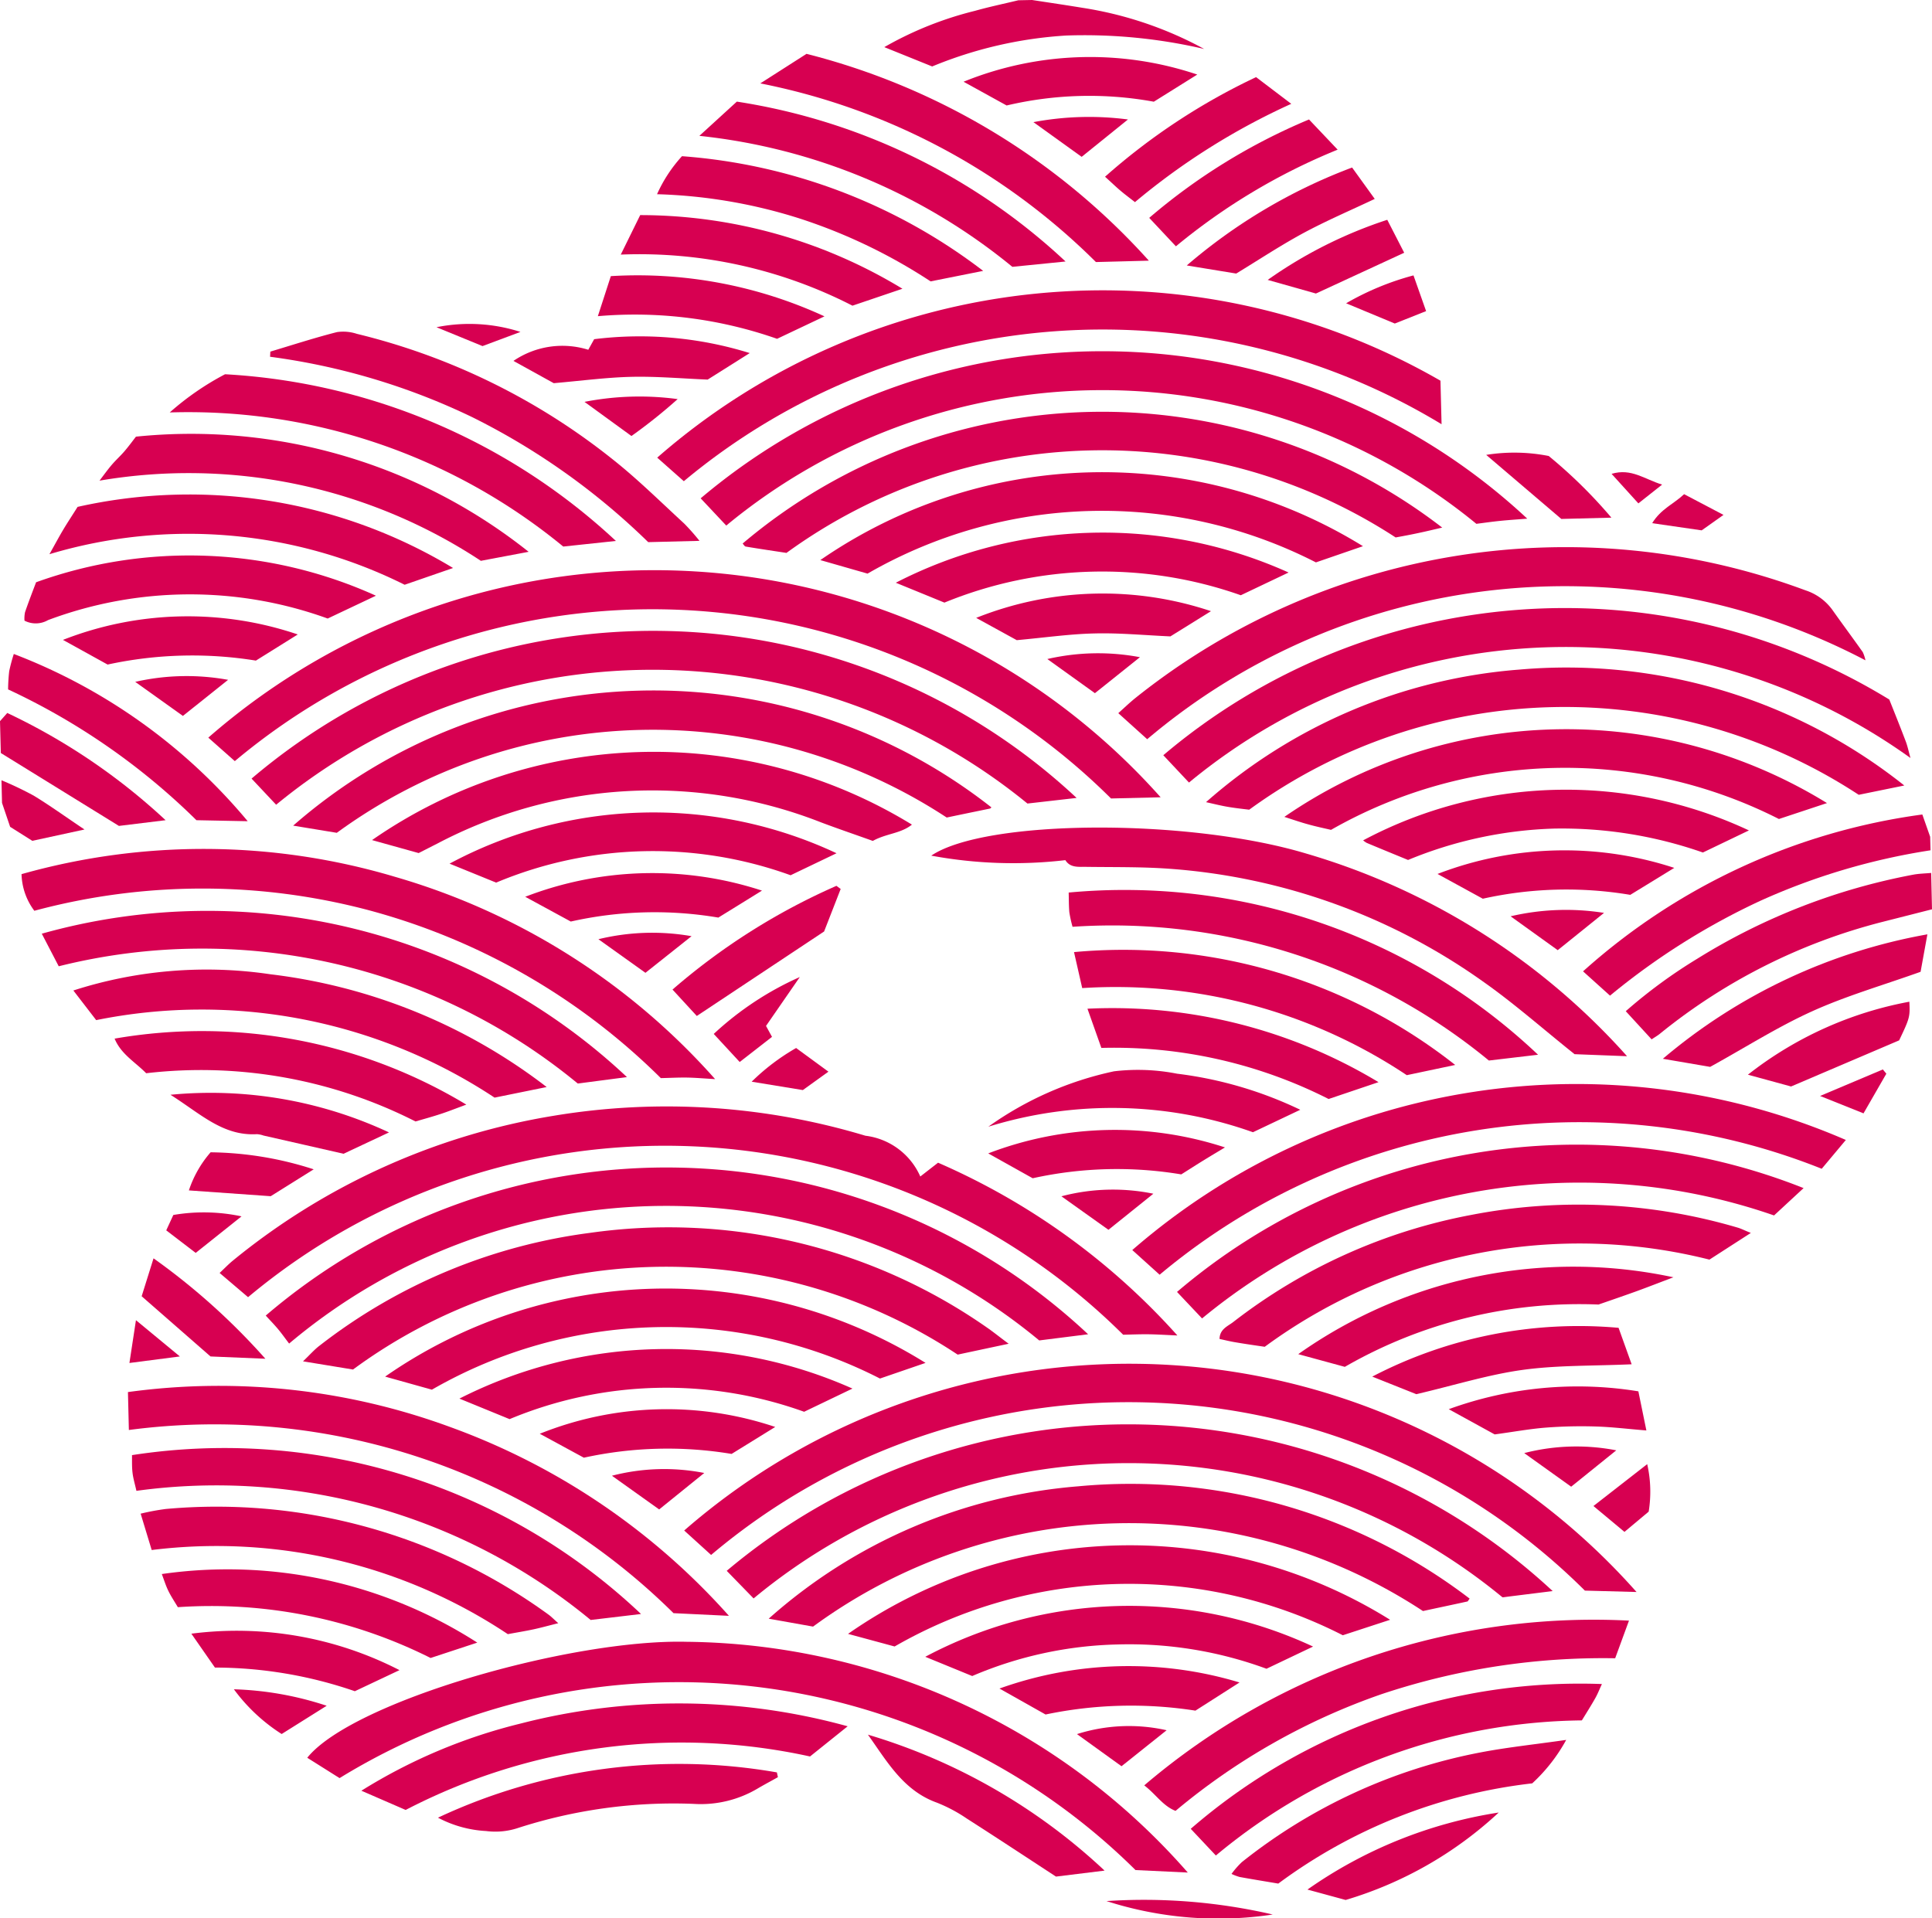 <svg xmlns="http://www.w3.org/2000/svg" viewBox="0 0 20.989 20.84"><defs><style>.cls-1{fill:#d70051;}</style></defs><g id="圖層_4" data-name="圖層 4"><path class="cls-1" d="M20.973,9.238a7.107,7.107,0,0,0-1.854.551,7.576,7.576,0,0,0-1.628,1.028l-.293-.264a6.893,6.893,0,0,1,3.686-1.704l.085.242Z"/><path class="cls-1" d="M20.989,9.879c-.181.046-.362.092-.543.138a6.31,6.31,0,0,0-2.418,1.218c-.019.015-.04.027-.085.057l-.281-.306a5.548,5.548,0,0,1,.777-.57,6.826,6.826,0,0,1,2.345-.913c.064-.012.13-.013.196-.019Z"/><path class="cls-1" d="M11.212,0c.183.028.366.055.549.085A4.05,4.05,0,0,1,13.082.532,5.741,5.741,0,0,0,11.583.386a4.526,4.526,0,0,0-1.456.336L9.607.512A3.817,3.817,0,0,1,10.591.118c.156-.044.315-.077.472-.115Z"/><path class="cls-1" d="M0,7.835l.079-.089A6.749,6.749,0,0,1,1.799,8.911l-.507.062L.009,8.181Z"/><path class="cls-1" d="M.016,8.477a3.717,3.717,0,0,1,.35.167c.173.105.337.224.552.368l-.567.123L.11,8.983.022,8.723Z"/><path class="cls-1" d="M2.551,8.269l-.288-.255A7.364,7.364,0,0,1,12.609,8.662l-.539.013A7.064,7.064,0,0,0,2.551,8.269Z"/><path class="cls-1" d="M7.726,16.894l-.293-.266a7.361,7.361,0,0,1,10.346.668l-.561-.015a7.026,7.026,0,0,0-9.492-.388Z"/><path class="cls-1" d="M12.202,14.501a7.059,7.059,0,0,0-9.507-.408l-.309-.263c.055-.052.098-.097.146-.136a7.383,7.383,0,0,1,3.484-1.572,7.488,7.488,0,0,1,3.386.217.751.751,0,0,1,.596.443l.193-.15a7.511,7.511,0,0,1,2.6,1.877c-.137-.006-.227-.012-.317-.013S12.293,14.499,12.202,14.501Z"/><path class="cls-1" d="M12.904,20.344l-.568-.027a7.045,7.045,0,0,0-8.647-.999l-.351-.221c.489-.61,2.86-1.291,4.12-1.26A7.334,7.334,0,0,1,12.904,20.344Z"/><path class="cls-1" d="M16.592,5.635c-.116.009-.206.015-.295.024-.089.009-.178.022-.258.032A6.409,6.409,0,0,0,7.89,5.71l-.278-.296A6.762,6.762,0,0,1,16.592,5.635Z"/><path class="cls-1" d="M7.895,17.066a6.774,6.774,0,0,1,8.973.22l-.545.068a6.384,6.384,0,0,0-8.136.012Z"/><path class="cls-1" d="M11.696,8.669l-.534.061a6.434,6.434,0,0,0-8.162.013L2.733,8.459A6.734,6.734,0,0,1,11.696,8.669Z"/><path class="cls-1" d="M11.821,14.496,11.29,14.563a6.353,6.353,0,0,0-8.149.034c-.043-.056-.08-.109-.122-.159-.042-.05-.088-.097-.132-.145A6.695,6.695,0,0,1,11.821,14.496Z"/><path class="cls-1" d="M15.649,4.136l.012.473A7.104,7.104,0,0,0,7.429,5.228l-.289-.256A7.35,7.35,0,0,1,15.649,4.136Z"/><path class="cls-1" d="M12.917,8.502l-.279-.297a6.749,6.749,0,0,1,7.887-.605c.055.138.119.297.18.458.019.051.03.105.05.177A6.421,6.421,0,0,0,12.917,8.502Z"/><path class="cls-1" d="M12.463,8.031l-.314-.283c.065-.058.123-.114.185-.164a7.48,7.48,0,0,1,7.279-1.171.582.582,0,0,1,.293.212c.109.154.222.306.331.46a.408.408,0,0,1,.029.089,7.023,7.023,0,0,0-7.803.857Z"/><path class="cls-1" d="M20.053,12.385l-.262.313a7.102,7.102,0,0,0-7.193,1.151l-.297-.268A7.354,7.354,0,0,1,20.053,12.385Z"/><path class="cls-1" d="M7.769,11.724c-.135-.008-.224-.016-.314-.017-.09-.001-.18.004-.276.006A7.12,7.12,0,0,0,4.01,9.89a7.042,7.042,0,0,0-3.637.005.691.691,0,0,1-.139-.398,7.284,7.284,0,0,1,4.057.029A7.391,7.391,0,0,1,7.769,11.724Z"/><path class="cls-1" d="M8.544,6.007c-.136-.021-.289-.043-.443-.069-.012-.002-.022-.021-.033-.033a6.048,6.048,0,0,1,7.6-.173c-.1.023-.182.043-.264.06-.088.019-.176.035-.242.047A5.836,5.836,0,0,0,8.544,6.007Z"/><path class="cls-1" d="M20.688,8.534l-.495.101a5.823,5.823,0,0,0-6.622.162c-.054-.007-.143-.016-.231-.031-.078-.013-.155-.033-.238-.051a5.818,5.818,0,0,1,3.4-1.44A5.895,5.895,0,0,1,20.688,8.534Z"/><path class="cls-1" d="M10.958,14.599l-.554.118a5.736,5.736,0,0,0-6.569.162l-.543-.089c.078-.075.124-.128.178-.169a6.053,6.053,0,0,1,2.942-1.227,6.046,6.046,0,0,1,4.306,1.026C10.791,14.47,10.859,14.526,10.958,14.599Z"/><path class="cls-1" d="M10.771,8.772c-.006.005-.011.012-.018.013-.16.033-.321.066-.468.097a5.823,5.823,0,0,0-6.626.166l-.474-.078A5.946,5.946,0,0,1,10.771,8.772Z"/><path class="cls-1" d="M8.833,17.672l-.482-.086a5.746,5.746,0,0,1,3.361-1.438,6.07,6.07,0,0,1,4.254,1.22c-.016.021-.019.03-.024.031-.168.037-.336.072-.483.104A5.81,5.81,0,0,0,8.833,17.672Z"/><path class="cls-1" d="M11.574,9.345A4.889,4.889,0,0,1,10.117,9.296c.588-.396,2.779-.408,4.062-.026a7.491,7.491,0,0,1,3.497,2.205l-.57-.022c-.345-.275-.659-.554-1-.793a6.706,6.706,0,0,0-3.41-1.222c-.294-.021-.59-.016-.886-.02C11.72,9.416,11.628,9.432,11.574,9.345Z"/><path class="cls-1" d="M13.059,14.324l-.272-.288a6.685,6.685,0,0,1,6.807-1.128l-.321.297A6.438,6.438,0,0,0,13.059,14.324Z"/><path class="cls-1" d="M7.919,17.555l-.602-.029a7.088,7.088,0,0,0-5.917-1.99l-.01-.412a7.278,7.278,0,0,1,3.499.379A7.452,7.452,0,0,1,7.919,17.555Z"/><path class="cls-1" d="M.638,10.498l-.184-.354a6.654,6.654,0,0,1,6.357,1.558l-.534.07A6.414,6.414,0,0,0,.638,10.498Z"/><path class="cls-1" d="M9.425,6.232,8.912,6.085a5.39,5.39,0,0,1,5.895-.151l-.511.176A5.098,5.098,0,0,0,9.425,6.232Z"/><path class="cls-1" d="M15.102,17.598l-.514.168a5.107,5.107,0,0,0-4.869.122l-.506-.137A5.347,5.347,0,0,1,15.102,17.598Z"/><path class="cls-1" d="M19.848,8.725l-.522.173a5.132,5.132,0,0,0-4.866.118c-.072-.017-.159-.035-.245-.059-.085-.023-.168-.052-.262-.082A5.399,5.399,0,0,1,19.848,8.725Z"/><path class="cls-1" d="M4.692,15.098,4.184,14.956a5.335,5.335,0,0,1,5.871-.149l-.495.17A5.1,5.1,0,0,0,4.692,15.098Z"/><path class="cls-1" d="M9.482,9.136c-.192-.069-.378-.132-.561-.201a5.014,5.014,0,0,0-4.174.232c-.066.033-.131.067-.199.101l-.506-.141A5.366,5.366,0,0,1,9.907,8.959C9.786,9.057,9.63,9.054,9.482,9.136Z"/><path class="cls-1" d="M6.964,17.535l-.547.065a6.387,6.387,0,0,0-4.935-1.403c-.016-.073-.035-.134-.042-.195-.008-.064-.005-.129-.006-.193A6.582,6.582,0,0,1,6.964,17.535Z"/><path class="cls-1" d="M19.021,13.395l-.45.29a5.773,5.773,0,0,0-4.831.947c-.109-.016-.215-.031-.319-.049-.056-.009-.111-.023-.172-.036.002-.108.09-.138.15-.185a6.037,6.037,0,0,1,2.581-1.162A6.116,6.116,0,0,1,18.88,13.338C18.917,13.349,18.951,13.367,19.021,13.395Z"/><path class="cls-1" d="M12.431,19.397a7.526,7.526,0,0,1,5.266-1.79l-.15.409a7.603,7.603,0,0,0-2.535.389,7.116,7.116,0,0,0-2.241,1.269C12.633,19.62,12.56,19.496,12.431,19.397Z"/><path class="cls-1" d="M11.652,10.069a1.348,1.348,0,0,1-.035-.159c-.006-.072-.005-.145-.007-.213a6.534,6.534,0,0,1,5.099,1.762l-.534.063A6.435,6.435,0,0,0,11.652,10.069Z"/><path class="cls-1" d="M9.209,18.755l-.409.328a6.505,6.505,0,0,0-4.393.581l-.481-.209A5.92,5.92,0,0,1,5.661,18.724,6.888,6.888,0,0,1,9.209,18.755Z"/><path class="cls-1" d="M5.373,11.925a5.772,5.772,0,0,0-4.328-.842l-.248-.322a4.725,4.725,0,0,1,2.142-.176,6.11,6.11,0,0,1,3,1.225Z"/><path class="cls-1" d="M2.445,4.066A6.774,6.774,0,0,1,6.691,5.877l-.572.061A6.41,6.41,0,0,0,1.844,4.481,3.024,3.024,0,0,1,2.445,4.066Z"/><path class="cls-1" d="M7.599,5.876l-.557.014a7.511,7.511,0,0,0-1.908-1.356,7.242,7.242,0,0,0-2.2-.658l.003-.056c.241-.072.48-.15.724-.212a.473.473,0,0,1,.216.019A7.157,7.157,0,0,1,6.644,4.981c.277.218.529.468.789.707A2.324,2.324,0,0,1,7.599,5.876Z"/><path class="cls-1" d="M17.403,18.296c-.025.053-.045.106-.073.155-.044.078-.092.154-.145.24a6.308,6.308,0,0,0-3.976,1.468l-.273-.29A6.456,6.456,0,0,1,17.403,18.296Z"/><path class="cls-1" d="M1.648,16.84l-.12-.395a2.58,2.58,0,0,1,.274-.051A6.131,6.131,0,0,1,5.958,17.541c.032.023.06.053.107.094-.104.026-.186.049-.27.067-.088.019-.177.033-.278.052A5.713,5.713,0,0,0,1.648,16.84Z"/><path class="cls-1" d="M5.743,5.995l-.519.098a5.764,5.764,0,0,0-4.143-.871c.054-.071.092-.124.135-.174.043-.05.092-.094.135-.144.048-.056.092-.116.126-.16A5.888,5.888,0,0,1,5.743,5.995Z"/><path class="cls-1" d="M8.762.585a7.47,7.47,0,0,1,3.719,2.247l-.304.008-.271.007A7.118,7.118,0,0,0,8.26.906Z"/><path class="cls-1" d="M15.809,11.57l-.526.111a5.702,5.702,0,0,0-3.526-.946l-.089-.391A5.825,5.825,0,0,1,15.809,11.57Z"/><path class="cls-1" d="M.537,6.021c.063-.112.105-.191.151-.268.046-.077.096-.152.155-.246a5.54,5.54,0,0,1,4.079.664L4.396,6.353A5.261,5.261,0,0,0,.537,6.021Z"/><path class="cls-1" d="M7.598,1.476l.407-.372a6.724,6.724,0,0,1,3.571,1.737l-.578.058A6.418,6.418,0,0,0,7.598,1.476Z"/><path class="cls-1" d="M10.26,6.547,9.732,6.331a4.915,4.915,0,0,1,4.267-.111L13.48,6.467A4.525,4.525,0,0,0,10.26,6.547Z"/><path class="cls-1" d="M13.759,18.13a4.316,4.316,0,0,0-1.616-.264,4.252,4.252,0,0,0-1.581.343l-.51-.209a4.722,4.722,0,0,1,4.213-.111Z"/><path class="cls-1" d="M15.297,9.343c-.161-.066-.305-.125-.448-.185a.22.22,0,0,1-.04-.028A4.686,4.686,0,0,1,19,9.022l-.5.24a4.64,4.64,0,0,0-1.613-.26A4.495,4.495,0,0,0,15.297,9.343Z"/><path class="cls-1" d="M5.39,9.589l-.506-.206a4.686,4.686,0,0,1,4.204-.113l-.499.239A4.402,4.402,0,0,0,5.39,9.589Z"/><path class="cls-1" d="M5.536,15.418l-.545-.223a4.966,4.966,0,0,1,4.27-.109l-.525.252A4.423,4.423,0,0,0,5.536,15.418Z"/><path class="cls-1" d="M14.61,14.85l-.506-.138a5.178,5.178,0,0,1,4.076-.835c-.146.055-.271.104-.397.15-.13.047-.261.092-.417.146A5.104,5.104,0,0,0,14.61,14.85Z"/><path class="cls-1" d="M.266,6.743a.343.343,0,0,1,.006-.092c.037-.108.078-.214.12-.325a4.913,4.913,0,0,1,3.692.146l-.524.248a4.393,4.393,0,0,0-3.038.017A.267.267,0,0,1,.266,6.743Z"/><path class="cls-1" d="M1.588,11.66c-.123-.125-.272-.206-.343-.376a5.557,5.557,0,0,1,3.821.717c-.117.043-.197.075-.28.102-.085.028-.172.052-.272.081A5.144,5.144,0,0,0,1.588,11.66Z"/><path class="cls-1" d="M13.887,20.464c-.147-.025-.284-.047-.421-.072a.612.612,0,0,1-.087-.033.949.949,0,0,1,.112-.128A5.949,5.949,0,0,1,16.078,19.04c.296-.057.597-.088.937-.137a1.846,1.846,0,0,1-.369.472A5.728,5.728,0,0,0,13.887,20.464Z"/><path class="cls-1" d="M10.681,2.943l-.571.114a5.915,5.915,0,0,0-1.413-.68,5.629,5.629,0,0,0-1.559-.267,1.552,1.552,0,0,1,.271-.413A6.117,6.117,0,0,1,10.681,2.943Z"/><path class="cls-1" d="M5.185,17.846l-.507.167a5.314,5.314,0,0,0-2.746-.552c-.032-.055-.073-.115-.104-.179-.028-.058-.047-.12-.07-.181A5.019,5.019,0,0,1,5.185,17.846Z"/><path class="cls-1" d="M8.451,19.308c-.071.04-.143.078-.213.119a1.21,1.21,0,0,1-.703.171,5.501,5.501,0,0,0-1.917.265.781.781,0,0,1-.337.03,1.26,1.26,0,0,1-.523-.145,6.171,6.171,0,0,1,3.682-.492Z"/><path class="cls-1" d="M14.976,11.757l-.542.183a5.149,5.149,0,0,0-2.469-.555l-.151-.426A5.602,5.602,0,0,1,14.976,11.757Z"/><path class="cls-1" d="M2.691,8.922l-.557-.011A7.296,7.296,0,0,0,.088,7.49a1.905,1.905,0,0,1,.012-.198,1.855,1.855,0,0,1,.05-.187A6.176,6.176,0,0,1,2.691,8.922Z"/><path class="cls-1" d="M20.939,10.151l-.074.407c-.411.147-.807.261-1.178.429-.372.168-.72.39-1.108.604l-.514-.088A6.095,6.095,0,0,1,20.939,10.151Z"/><path class="cls-1" d="M9.804,3.137l-.543.184a5.071,5.071,0,0,0-2.517-.555l.211-.429A5.49,5.49,0,0,1,9.804,3.137Z"/><path class="cls-1" d="M10.737,12.241a3.659,3.659,0,0,1,1.366-.602,2.2,2.2,0,0,1,.684.026,4.3,4.3,0,0,1,1.339.392l-.514.244A4.554,4.554,0,0,0,10.737,12.241Z"/><path class="cls-1" d="M17.726,14.822c-.421.019-.807.009-1.184.061-.37.051-.731.164-1.155.264l-.479-.191a4.856,4.856,0,0,1,2.676-.53Z"/><path class="cls-1" d="M12,20.323l-.528.065c-.338-.221-.652-.428-.968-.63a1.662,1.662,0,0,0-.325-.173c-.366-.131-.542-.448-.75-.739A6.443,6.443,0,0,1,12,20.323Z"/><path class="cls-1" d="M8.442,3.681a4.67,4.67,0,0,0-1.947-.246l.141-.435a4.845,4.845,0,0,1,2.321.437Z"/><path class="cls-1" d="M.684,6.952A3.72,3.72,0,0,1,3.235,6.893l-.455.284a4.338,4.338,0,0,0-1.611.043Z"/><path class="cls-1" d="M8.278,9.676l-.474.293a4.149,4.149,0,0,0-1.603.043l-.495-.269A3.828,3.828,0,0,1,8.278,9.676Z"/><path class="cls-1" d="M13.156,6.64l-.441.274c-.287-.013-.557-.039-.825-.032-.269.006-.537.045-.844.073l-.441-.242A3.704,3.704,0,0,1,13.156,6.64Z"/><path class="cls-1" d="M18.189,9.429l-.478.293a4.185,4.185,0,0,0-1.602.042L15.617,9.495A3.832,3.832,0,0,1,18.189,9.429Z"/><path class="cls-1" d="M11.219,12.801l-.483-.27a3.844,3.844,0,0,1,2.572-.065c-.088.053-.159.095-.23.139-.077.047-.152.096-.245.154A4.242,4.242,0,0,0,11.219,12.801Z"/><path class="cls-1" d="M8.422,15.503l-.474.293a4.24,4.24,0,0,0-1.605.041l-.479-.26A3.696,3.696,0,0,1,8.422,15.503Z"/><path class="cls-1" d="M11.359,18.627l-.501-.282a4.163,4.163,0,0,1,2.608-.066l-.479.306A4.531,4.531,0,0,0,11.359,18.627Z"/><path class="cls-1" d="M10.936,1.146,10.468.888A3.653,3.653,0,0,1,13.007.81l-.472.295A3.903,3.903,0,0,0,10.936,1.146Z"/><path class="cls-1" d="M6.391,3.8l.064-.115a4.016,4.016,0,0,1,1.69.151l-.457.288c-.287-.012-.556-.036-.825-.03-.269.006-.538.042-.847.069l-.438-.242A.944.944,0,0,1,6.391,3.8Z"/><path class="cls-1" d="M12.775,2.676,12.485,2.367a6.537,6.537,0,0,1,1.736-1.069l.311.328A6.72,6.72,0,0,0,12.775,2.676Z"/><path class="cls-1" d="M12.33,2.196c-.057-.045-.109-.083-.158-.125-.05-.042-.097-.088-.167-.151A6.911,6.911,0,0,1,13.646.838l.382.29A7.397,7.397,0,0,0,12.33,2.196Z"/><path class="cls-1" d="M4.34,18.145l-.485.229a4.685,4.685,0,0,0-1.52-.257l-.256-.368A3.865,3.865,0,0,1,4.34,18.145Z"/><path class="cls-1" d="M9.133,9.658l-.18.462-1.383.918-.264-.287a7.028,7.028,0,0,1,1.781-1.127Z"/><path class="cls-1" d="M14.689,1.82l.246.341c-.266.126-.526.237-.773.37-.245.132-.477.286-.732.441l-.537-.088A5.967,5.967,0,0,1,14.689,1.82Z"/><path class="cls-1" d="M17.799,15.116l.087.425c-.201-.016-.376-.038-.55-.043a5.032,5.032,0,0,0-.54.012c-.179.014-.357.047-.558.074l-.499-.274A4.096,4.096,0,0,1,17.799,15.116Z"/><path class="cls-1" d="M4.226,12.303l-.494.232c-.297-.068-.583-.133-.869-.198a.271.271,0,0,0-.072-.015c-.37.022-.614-.223-.939-.428A4.575,4.575,0,0,1,4.226,12.303Z"/><path class="cls-1" d="M19.458,11.804l-.469-.128a4.023,4.023,0,0,1,1.754-.793c.008.164.005.177-.111.42Z"/><path class="cls-1" d="M16.282,19.692a4.193,4.193,0,0,1-1.663.95l-.415-.113A4.915,4.915,0,0,1,16.282,19.692Z"/><path class="cls-1" d="M1.539,14.083l.129-.412a7.212,7.212,0,0,1,1.215,1.091l-.596-.025Z"/><path class="cls-1" d="M15.071,2.388l.184.358-.959.443-.524-.148A4.856,4.856,0,0,1,15.071,2.388Z"/><path class="cls-1" d="M17.506,5.624l-.544.014-.816-.696a1.93,1.93,0,0,1,.679.012A5.3,5.3,0,0,1,17.506,5.624Z"/><path class="cls-1" d="M2.288,12.519a3.756,3.756,0,0,1,1.12.185l-.467.292-.889-.063A1.205,1.205,0,0,1,2.288,12.519Z"/><path class="cls-1" d="M8.689,10.615l-.367.531.065.119-.351.273-.282-.305A3.384,3.384,0,0,1,8.689,10.615Z"/><path class="cls-1" d="M15.493,3.38l-.34.135-.529-.22a2.993,2.993,0,0,1,.732-.303Z"/><path class="cls-1" d="M13.827,20.8a3.966,3.966,0,0,1-1.806-.146A6.207,6.207,0,0,1,13.827,20.8Z"/><path class="cls-1" d="M17.311,16.362l.584-.455a1.35,1.35,0,0,1,.016.516l-.263.22Z"/><path class="cls-1" d="M7.651,16.003l-.49.396-.513-.366A2.258,2.258,0,0,1,7.651,16.003Z"/><path class="cls-1" d="M2.541,18.353a3.529,3.529,0,0,1,1.008.179l-.489.307A1.931,1.931,0,0,1,2.541,18.353Z"/><path class="cls-1" d="M12.53,12.969l-.488.392-.511-.364A2.192,2.192,0,0,1,12.53,12.969Z"/><path class="cls-1" d="M12.254,1.298l-.503.406-.524-.377A3.252,3.252,0,0,1,12.254,1.298Z"/><path class="cls-1" d="M16.559,15.787a2.264,2.264,0,0,1,1-.03l-.49.395Z"/><path class="cls-1" d="M16.923,10.323l-.512-.368a2.639,2.639,0,0,1,1.015-.037Z"/><path class="cls-1" d="M11.378,7.16a2.453,2.453,0,0,1,1.006-.02l-.489.391Z"/><path class="cls-1" d="M2.478,7.386l-.491.392L1.469,7.408A2.513,2.513,0,0,1,2.478,7.386Z"/><path class="cls-1" d="M7.513,10.171l-.501.398-.511-.365A2.472,2.472,0,0,1,7.513,10.171Z"/><path class="cls-1" d="M6.86,4.737l-.51-.371a3.098,3.098,0,0,1,1.012-.03A5.752,5.752,0,0,1,6.86,4.737Z"/><path class="cls-1" d="M12.674,18.798l-.49.391L11.7,18.84A1.863,1.863,0,0,1,12.674,18.798Z"/><path class="cls-1" d="M2.126,13.612l-.32-.245.077-.167a1.965,1.965,0,0,1,.741.015Z"/><path class="cls-1" d="M9,11.643l-.278.2-.556-.091a2.345,2.345,0,0,1,.483-.366Z"/><path class="cls-1" d="M18.724,5.594l-.237.168-.538-.078c.096-.156.235-.209.347-.315Z"/><path class="cls-1" d="M20.493,11.665l-.248.431-.472-.189.682-.288Z"/><path class="cls-1" d="M1.406,14.808l.071-.465.477.394Z"/><path class="cls-1" d="M5.654,3.606l-.412.154-.5-.205A1.812,1.812,0,0,1,5.654,3.606Z"/><path class="cls-1" d="M18.057,5.265l-.258.204-.291-.321C17.723,5.084,17.864,5.206,18.057,5.265Z"/></g></svg>